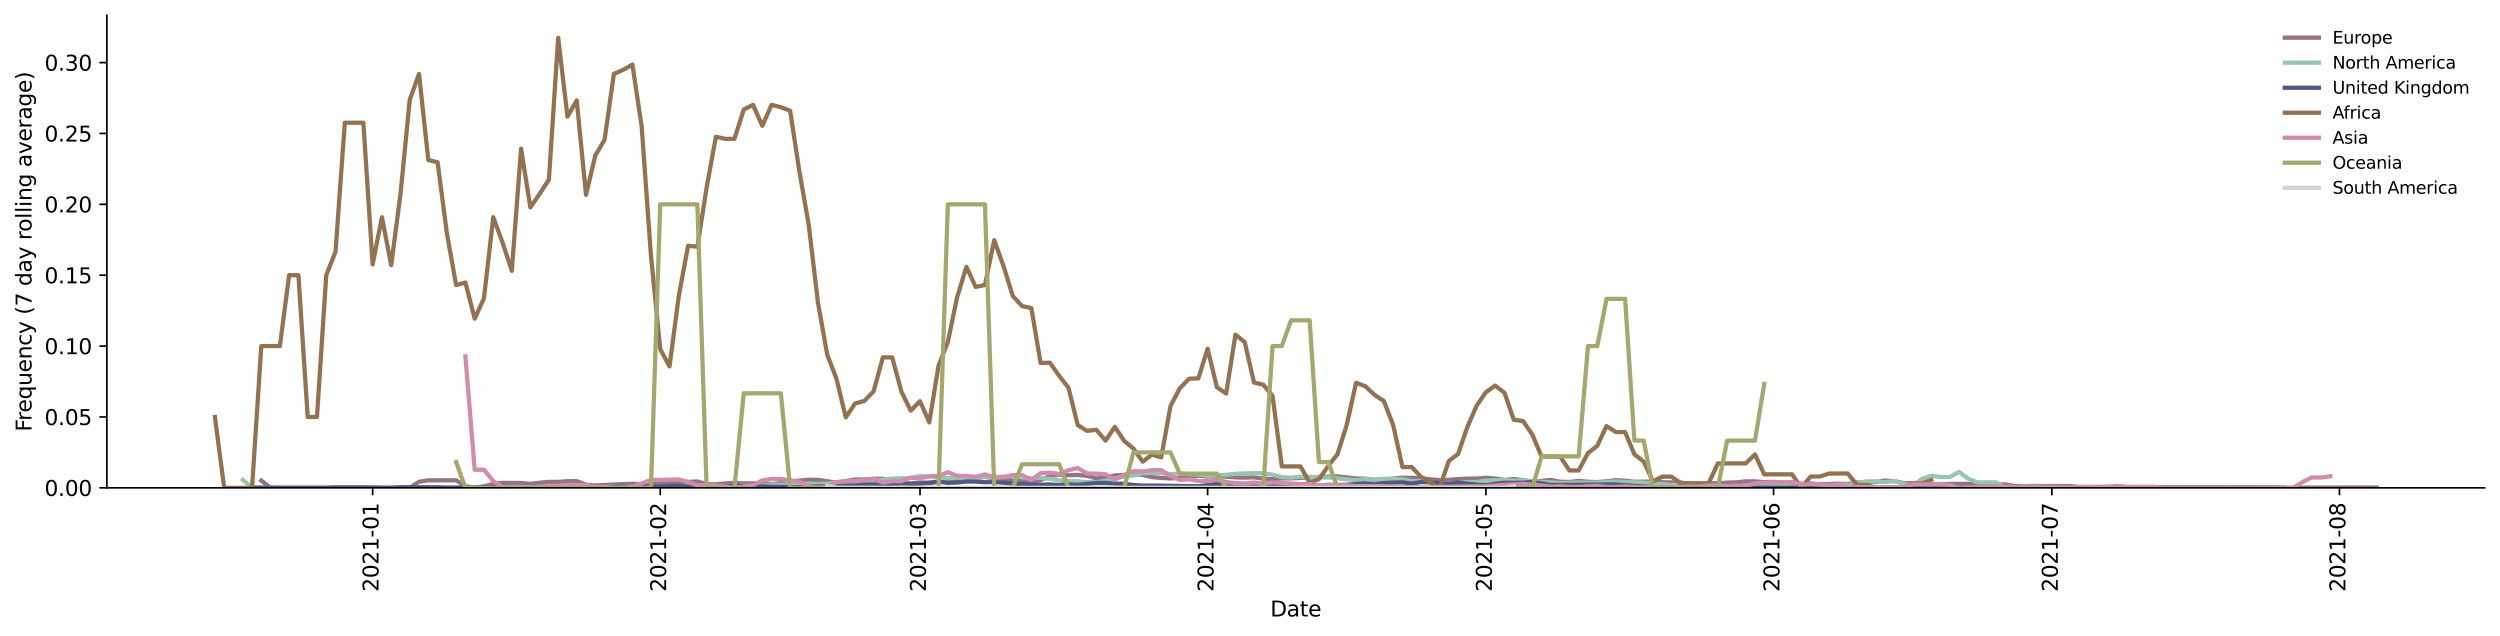 <?xml version="1.0" encoding="utf-8" standalone="no"?>
<!DOCTYPE svg PUBLIC "-//W3C//DTD SVG 1.1//EN"
  "http://www.w3.org/Graphics/SVG/1.1/DTD/svg11.dtd">
<svg height="298.621pt" version="1.1" viewBox="0 0 1173.344 298.621" width="1173.344pt" xmlns="http://www.w3.org/2000/svg" xmlns:xlink="http://www.w3.org/1999/xlink">
 <defs>
  <style type="text/css">*{stroke-linecap:butt;stroke-linejoin:round;}</style>
 </defs>
 <g id="figure_1">
  <g id="patch_1">
   <path d="M 0 298.621 
L 1173.344 298.621 
L 1173.344 0 
L 0 0 
z
" style="fill:#ffffff;"/>
  </g>
  <g id="axes_1">
   <g id="patch_2">
    <path d="M 50.144 228.96 
L 1166.144 228.96 
L 1166.144 7.2 
L 50.144 7.2 
z
" style="fill:#ffffff;"/>
   </g>
   <g id="matplotlib.axis_1">
    <g id="xtick_1">
     <g id="line2d_1">
      <defs>
       <path d="M 0 0 
L 0 3.5 
" id="m017606a702" style="stroke:#000000;stroke-width:0.8;"/>
      </defs>
      <g>
       <use style="stroke:#000000;stroke-width:0.8;" x="174.894" xlink:href="#m017606a702" y="228.96"/>
      </g>
     </g>
     <g id="text_1">
      <!-- 2021-01 -->
      <g transform="translate(177.653 277.743)rotate(-90)scale(0.1 -0.1)">
       <defs>
        <path d="M 1228 531 
L 3431 531 
L 3431 0 
L 469 0 
L 469 531 
Q 828 903 1448 1529 
Q 2069 2156 2228 2338 
Q 2531 2678 2651 2914 
Q 2772 3150 2772 3378 
Q 2772 3750 2511 3984 
Q 2250 4219 1831 4219 
Q 1534 4219 1204 4116 
Q 875 4013 500 3803 
L 500 4441 
Q 881 4594 1212 4672 
Q 1544 4750 1819 4750 
Q 2544 4750 2975 4387 
Q 3406 4025 3406 3419 
Q 3406 3131 3298 2873 
Q 3191 2616 2906 2266 
Q 2828 2175 2409 1742 
Q 1991 1309 1228 531 
z
" id="DejaVuSans-32" transform="scale(0.016)"/>
        <path d="M 2034 4250 
Q 1547 4250 1301 3770 
Q 1056 3291 1056 2328 
Q 1056 1369 1301 889 
Q 1547 409 2034 409 
Q 2525 409 2770 889 
Q 3016 1369 3016 2328 
Q 3016 3291 2770 3770 
Q 2525 4250 2034 4250 
z
M 2034 4750 
Q 2819 4750 3233 4129 
Q 3647 3509 3647 2328 
Q 3647 1150 3233 529 
Q 2819 -91 2034 -91 
Q 1250 -91 836 529 
Q 422 1150 422 2328 
Q 422 3509 836 4129 
Q 1250 4750 2034 4750 
z
" id="DejaVuSans-30" transform="scale(0.016)"/>
        <path d="M 794 531 
L 1825 531 
L 1825 4091 
L 703 3866 
L 703 4441 
L 1819 4666 
L 2450 4666 
L 2450 531 
L 3481 531 
L 3481 0 
L 794 0 
L 794 531 
z
" id="DejaVuSans-31" transform="scale(0.016)"/>
        <path d="M 313 2009 
L 1997 2009 
L 1997 1497 
L 313 1497 
L 313 2009 
z
" id="DejaVuSans-2d" transform="scale(0.016)"/>
       </defs>
       <use xlink:href="#DejaVuSans-32"/>
       <use x="63.623" xlink:href="#DejaVuSans-30"/>
       <use x="127.246" xlink:href="#DejaVuSans-32"/>
       <use x="190.869" xlink:href="#DejaVuSans-31"/>
       <use x="254.492" xlink:href="#DejaVuSans-2d"/>
       <use x="290.576" xlink:href="#DejaVuSans-30"/>
       <use x="354.199" xlink:href="#DejaVuSans-31"/>
      </g>
     </g>
    </g>
    <g id="xtick_2">
     <g id="line2d_2">
      <g>
       <use style="stroke:#000000;stroke-width:0.8;" x="309.876" xlink:href="#m017606a702" y="228.96"/>
      </g>
     </g>
     <g id="text_2">
      <!-- 2021-02 -->
      <g transform="translate(312.635 277.743)rotate(-90)scale(0.1 -0.1)">
       <use xlink:href="#DejaVuSans-32"/>
       <use x="63.623" xlink:href="#DejaVuSans-30"/>
       <use x="127.246" xlink:href="#DejaVuSans-32"/>
       <use x="190.869" xlink:href="#DejaVuSans-31"/>
       <use x="254.492" xlink:href="#DejaVuSans-2d"/>
       <use x="290.576" xlink:href="#DejaVuSans-30"/>
       <use x="354.199" xlink:href="#DejaVuSans-32"/>
      </g>
     </g>
    </g>
    <g id="xtick_3">
     <g id="line2d_3">
      <g>
       <use style="stroke:#000000;stroke-width:0.8;" x="431.796" xlink:href="#m017606a702" y="228.96"/>
      </g>
     </g>
     <g id="text_3">
      <!-- 2021-03 -->
      <g transform="translate(434.555 277.743)rotate(-90)scale(0.1 -0.1)">
       <defs>
        <path d="M 2597 2516 
Q 3050 2419 3304 2112 
Q 3559 1806 3559 1356 
Q 3559 666 3084 287 
Q 2609 -91 1734 -91 
Q 1441 -91 1130 -33 
Q 819 25 488 141 
L 488 750 
Q 750 597 1062 519 
Q 1375 441 1716 441 
Q 2309 441 2620 675 
Q 2931 909 2931 1356 
Q 2931 1769 2642 2001 
Q 2353 2234 1838 2234 
L 1294 2234 
L 1294 2753 
L 1863 2753 
Q 2328 2753 2575 2939 
Q 2822 3125 2822 3475 
Q 2822 3834 2567 4026 
Q 2313 4219 1838 4219 
Q 1578 4219 1281 4162 
Q 984 4106 628 3988 
L 628 4550 
Q 988 4650 1302 4700 
Q 1616 4750 1894 4750 
Q 2613 4750 3031 4423 
Q 3450 4097 3450 3541 
Q 3450 3153 3228 2886 
Q 3006 2619 2597 2516 
z
" id="DejaVuSans-33" transform="scale(0.016)"/>
       </defs>
       <use xlink:href="#DejaVuSans-32"/>
       <use x="63.623" xlink:href="#DejaVuSans-30"/>
       <use x="127.246" xlink:href="#DejaVuSans-32"/>
       <use x="190.869" xlink:href="#DejaVuSans-31"/>
       <use x="254.492" xlink:href="#DejaVuSans-2d"/>
       <use x="290.576" xlink:href="#DejaVuSans-30"/>
       <use x="354.199" xlink:href="#DejaVuSans-33"/>
      </g>
     </g>
    </g>
    <g id="xtick_4">
     <g id="line2d_4">
      <g>
       <use style="stroke:#000000;stroke-width:0.8;" x="566.778" xlink:href="#m017606a702" y="228.96"/>
      </g>
     </g>
     <g id="text_4">
      <!-- 2021-04 -->
      <g transform="translate(569.538 277.743)rotate(-90)scale(0.1 -0.1)">
       <defs>
        <path d="M 2419 4116 
L 825 1625 
L 2419 1625 
L 2419 4116 
z
M 2253 4666 
L 3047 4666 
L 3047 1625 
L 3713 1625 
L 3713 1100 
L 3047 1100 
L 3047 0 
L 2419 0 
L 2419 1100 
L 313 1100 
L 313 1709 
L 2253 4666 
z
" id="DejaVuSans-34" transform="scale(0.016)"/>
       </defs>
       <use xlink:href="#DejaVuSans-32"/>
       <use x="63.623" xlink:href="#DejaVuSans-30"/>
       <use x="127.246" xlink:href="#DejaVuSans-32"/>
       <use x="190.869" xlink:href="#DejaVuSans-31"/>
       <use x="254.492" xlink:href="#DejaVuSans-2d"/>
       <use x="290.576" xlink:href="#DejaVuSans-30"/>
       <use x="354.199" xlink:href="#DejaVuSans-34"/>
      </g>
     </g>
    </g>
    <g id="xtick_5">
     <g id="line2d_5">
      <g>
       <use style="stroke:#000000;stroke-width:0.8;" x="697.406" xlink:href="#m017606a702" y="228.96"/>
      </g>
     </g>
     <g id="text_5">
      <!-- 2021-05 -->
      <g transform="translate(700.166 277.743)rotate(-90)scale(0.1 -0.1)">
       <defs>
        <path d="M 691 4666 
L 3169 4666 
L 3169 4134 
L 1269 4134 
L 1269 2991 
Q 1406 3038 1543 3061 
Q 1681 3084 1819 3084 
Q 2600 3084 3056 2656 
Q 3513 2228 3513 1497 
Q 3513 744 3044 326 
Q 2575 -91 1722 -91 
Q 1428 -91 1123 -41 
Q 819 9 494 109 
L 494 744 
Q 775 591 1075 516 
Q 1375 441 1709 441 
Q 2250 441 2565 725 
Q 2881 1009 2881 1497 
Q 2881 1984 2565 2268 
Q 2250 2553 1709 2553 
Q 1456 2553 1204 2497 
Q 953 2441 691 2322 
L 691 4666 
z
" id="DejaVuSans-35" transform="scale(0.016)"/>
       </defs>
       <use xlink:href="#DejaVuSans-32"/>
       <use x="63.623" xlink:href="#DejaVuSans-30"/>
       <use x="127.246" xlink:href="#DejaVuSans-32"/>
       <use x="190.869" xlink:href="#DejaVuSans-31"/>
       <use x="254.492" xlink:href="#DejaVuSans-2d"/>
       <use x="290.576" xlink:href="#DejaVuSans-30"/>
       <use x="354.199" xlink:href="#DejaVuSans-35"/>
      </g>
     </g>
    </g>
    <g id="xtick_6">
     <g id="line2d_6">
      <g>
       <use style="stroke:#000000;stroke-width:0.8;" x="832.389" xlink:href="#m017606a702" y="228.96"/>
      </g>
     </g>
     <g id="text_6">
      <!-- 2021-06 -->
      <g transform="translate(835.148 277.743)rotate(-90)scale(0.1 -0.1)">
       <defs>
        <path d="M 2113 2584 
Q 1688 2584 1439 2293 
Q 1191 2003 1191 1497 
Q 1191 994 1439 701 
Q 1688 409 2113 409 
Q 2538 409 2786 701 
Q 3034 994 3034 1497 
Q 3034 2003 2786 2293 
Q 2538 2584 2113 2584 
z
M 3366 4563 
L 3366 3988 
Q 3128 4100 2886 4159 
Q 2644 4219 2406 4219 
Q 1781 4219 1451 3797 
Q 1122 3375 1075 2522 
Q 1259 2794 1537 2939 
Q 1816 3084 2150 3084 
Q 2853 3084 3261 2657 
Q 3669 2231 3669 1497 
Q 3669 778 3244 343 
Q 2819 -91 2113 -91 
Q 1303 -91 875 529 
Q 447 1150 447 2328 
Q 447 3434 972 4092 
Q 1497 4750 2381 4750 
Q 2619 4750 2861 4703 
Q 3103 4656 3366 4563 
z
" id="DejaVuSans-36" transform="scale(0.016)"/>
       </defs>
       <use xlink:href="#DejaVuSans-32"/>
       <use x="63.623" xlink:href="#DejaVuSans-30"/>
       <use x="127.246" xlink:href="#DejaVuSans-32"/>
       <use x="190.869" xlink:href="#DejaVuSans-31"/>
       <use x="254.492" xlink:href="#DejaVuSans-2d"/>
       <use x="290.576" xlink:href="#DejaVuSans-30"/>
       <use x="354.199" xlink:href="#DejaVuSans-36"/>
      </g>
     </g>
    </g>
    <g id="xtick_7">
     <g id="line2d_7">
      <g>
       <use style="stroke:#000000;stroke-width:0.8;" x="963.017" xlink:href="#m017606a702" y="228.96"/>
      </g>
     </g>
     <g id="text_7">
      <!-- 2021-07 -->
      <g transform="translate(965.776 277.743)rotate(-90)scale(0.1 -0.1)">
       <defs>
        <path d="M 525 4666 
L 3525 4666 
L 3525 4397 
L 1831 0 
L 1172 0 
L 2766 4134 
L 525 4134 
L 525 4666 
z
" id="DejaVuSans-37" transform="scale(0.016)"/>
       </defs>
       <use xlink:href="#DejaVuSans-32"/>
       <use x="63.623" xlink:href="#DejaVuSans-30"/>
       <use x="127.246" xlink:href="#DejaVuSans-32"/>
       <use x="190.869" xlink:href="#DejaVuSans-31"/>
       <use x="254.492" xlink:href="#DejaVuSans-2d"/>
       <use x="290.576" xlink:href="#DejaVuSans-30"/>
       <use x="354.199" xlink:href="#DejaVuSans-37"/>
      </g>
     </g>
    </g>
    <g id="xtick_8">
     <g id="line2d_8">
      <g>
       <use style="stroke:#000000;stroke-width:0.8;" x="1097.999" xlink:href="#m017606a702" y="228.96"/>
      </g>
     </g>
     <g id="text_8">
      <!-- 2021-08 -->
      <g transform="translate(1100.759 277.743)rotate(-90)scale(0.1 -0.1)">
       <defs>
        <path d="M 2034 2216 
Q 1584 2216 1326 1975 
Q 1069 1734 1069 1313 
Q 1069 891 1326 650 
Q 1584 409 2034 409 
Q 2484 409 2743 651 
Q 3003 894 3003 1313 
Q 3003 1734 2745 1975 
Q 2488 2216 2034 2216 
z
M 1403 2484 
Q 997 2584 770 2862 
Q 544 3141 544 3541 
Q 544 4100 942 4425 
Q 1341 4750 2034 4750 
Q 2731 4750 3128 4425 
Q 3525 4100 3525 3541 
Q 3525 3141 3298 2862 
Q 3072 2584 2669 2484 
Q 3125 2378 3379 2068 
Q 3634 1759 3634 1313 
Q 3634 634 3220 271 
Q 2806 -91 2034 -91 
Q 1263 -91 848 271 
Q 434 634 434 1313 
Q 434 1759 690 2068 
Q 947 2378 1403 2484 
z
M 1172 3481 
Q 1172 3119 1398 2916 
Q 1625 2713 2034 2713 
Q 2441 2713 2670 2916 
Q 2900 3119 2900 3481 
Q 2900 3844 2670 4047 
Q 2441 4250 2034 4250 
Q 1625 4250 1398 4047 
Q 1172 3844 1172 3481 
z
" id="DejaVuSans-38" transform="scale(0.016)"/>
       </defs>
       <use xlink:href="#DejaVuSans-32"/>
       <use x="63.623" xlink:href="#DejaVuSans-30"/>
       <use x="127.246" xlink:href="#DejaVuSans-32"/>
       <use x="190.869" xlink:href="#DejaVuSans-31"/>
       <use x="254.492" xlink:href="#DejaVuSans-2d"/>
       <use x="290.576" xlink:href="#DejaVuSans-30"/>
       <use x="354.199" xlink:href="#DejaVuSans-38"/>
      </g>
     </g>
    </g>
    <g id="text_9">
     <!-- Date -->
     <g transform="translate(596.193 289.341)scale(0.1 -0.1)">
      <defs>
       <path d="M 1259 4147 
L 1259 519 
L 2022 519 
Q 2988 519 3436 956 
Q 3884 1394 3884 2338 
Q 3884 3275 3436 3711 
Q 2988 4147 2022 4147 
L 1259 4147 
z
M 628 4666 
L 1925 4666 
Q 3281 4666 3915 4102 
Q 4550 3538 4550 2338 
Q 4550 1131 3912 565 
Q 3275 0 1925 0 
L 628 0 
L 628 4666 
z
" id="DejaVuSans-44" transform="scale(0.016)"/>
       <path d="M 2194 1759 
Q 1497 1759 1228 1600 
Q 959 1441 959 1056 
Q 959 750 1161 570 
Q 1363 391 1709 391 
Q 2188 391 2477 730 
Q 2766 1069 2766 1631 
L 2766 1759 
L 2194 1759 
z
M 3341 1997 
L 3341 0 
L 2766 0 
L 2766 531 
Q 2569 213 2275 61 
Q 1981 -91 1556 -91 
Q 1019 -91 701 211 
Q 384 513 384 1019 
Q 384 1609 779 1909 
Q 1175 2209 1959 2209 
L 2766 2209 
L 2766 2266 
Q 2766 2663 2505 2880 
Q 2244 3097 1772 3097 
Q 1472 3097 1187 3025 
Q 903 2953 641 2809 
L 641 3341 
Q 956 3463 1253 3523 
Q 1550 3584 1831 3584 
Q 2591 3584 2966 3190 
Q 3341 2797 3341 1997 
z
" id="DejaVuSans-61" transform="scale(0.016)"/>
       <path d="M 1172 4494 
L 1172 3500 
L 2356 3500 
L 2356 3053 
L 1172 3053 
L 1172 1153 
Q 1172 725 1289 603 
Q 1406 481 1766 481 
L 2356 481 
L 2356 0 
L 1766 0 
Q 1100 0 847 248 
Q 594 497 594 1153 
L 594 3053 
L 172 3053 
L 172 3500 
L 594 3500 
L 594 4494 
L 1172 4494 
z
" id="DejaVuSans-74" transform="scale(0.016)"/>
       <path d="M 3597 1894 
L 3597 1613 
L 953 1613 
Q 991 1019 1311 708 
Q 1631 397 2203 397 
Q 2534 397 2845 478 
Q 3156 559 3463 722 
L 3463 178 
Q 3153 47 2828 -22 
Q 2503 -91 2169 -91 
Q 1331 -91 842 396 
Q 353 884 353 1716 
Q 353 2575 817 3079 
Q 1281 3584 2069 3584 
Q 2775 3584 3186 3129 
Q 3597 2675 3597 1894 
z
M 3022 2063 
Q 3016 2534 2758 2815 
Q 2500 3097 2075 3097 
Q 1594 3097 1305 2825 
Q 1016 2553 972 2059 
L 3022 2063 
z
" id="DejaVuSans-65" transform="scale(0.016)"/>
      </defs>
      <use xlink:href="#DejaVuSans-44"/>
      <use x="77.002" xlink:href="#DejaVuSans-61"/>
      <use x="138.281" xlink:href="#DejaVuSans-74"/>
      <use x="177.49" xlink:href="#DejaVuSans-65"/>
     </g>
    </g>
   </g>
   <g id="matplotlib.axis_2">
    <g id="ytick_1">
     <g id="line2d_9">
      <defs>
       <path d="M 0 0 
L -3.5 0 
" id="m84a828daf4" style="stroke:#000000;stroke-width:0.8;"/>
      </defs>
      <g>
       <use style="stroke:#000000;stroke-width:0.8;" x="50.144" xlink:href="#m84a828daf4" y="228.96"/>
      </g>
     </g>
     <g id="text_10">
      <!-- 0.00 -->
      <g transform="translate(20.878 232.759)scale(0.1 -0.1)">
       <defs>
        <path d="M 684 794 
L 1344 794 
L 1344 0 
L 684 0 
L 684 794 
z
" id="DejaVuSans-2e" transform="scale(0.016)"/>
       </defs>
       <use xlink:href="#DejaVuSans-30"/>
       <use x="63.623" xlink:href="#DejaVuSans-2e"/>
       <use x="95.41" xlink:href="#DejaVuSans-30"/>
       <use x="159.033" xlink:href="#DejaVuSans-30"/>
      </g>
     </g>
    </g>
    <g id="ytick_2">
     <g id="line2d_10">
      <g>
       <use style="stroke:#000000;stroke-width:0.8;" x="50.144" xlink:href="#m84a828daf4" y="195.696"/>
      </g>
     </g>
     <g id="text_11">
      <!-- 0.05 -->
      <g transform="translate(20.878 199.495)scale(0.1 -0.1)">
       <use xlink:href="#DejaVuSans-30"/>
       <use x="63.623" xlink:href="#DejaVuSans-2e"/>
       <use x="95.41" xlink:href="#DejaVuSans-30"/>
       <use x="159.033" xlink:href="#DejaVuSans-35"/>
      </g>
     </g>
    </g>
    <g id="ytick_3">
     <g id="line2d_11">
      <g>
       <use style="stroke:#000000;stroke-width:0.8;" x="50.144" xlink:href="#m84a828daf4" y="162.432"/>
      </g>
     </g>
     <g id="text_12">
      <!-- 0.10 -->
      <g transform="translate(20.878 166.231)scale(0.1 -0.1)">
       <use xlink:href="#DejaVuSans-30"/>
       <use x="63.623" xlink:href="#DejaVuSans-2e"/>
       <use x="95.41" xlink:href="#DejaVuSans-31"/>
       <use x="159.033" xlink:href="#DejaVuSans-30"/>
      </g>
     </g>
    </g>
    <g id="ytick_4">
     <g id="line2d_12">
      <g>
       <use style="stroke:#000000;stroke-width:0.8;" x="50.144" xlink:href="#m84a828daf4" y="129.168"/>
      </g>
     </g>
     <g id="text_13">
      <!-- 0.15 -->
      <g transform="translate(20.878 132.967)scale(0.1 -0.1)">
       <use xlink:href="#DejaVuSans-30"/>
       <use x="63.623" xlink:href="#DejaVuSans-2e"/>
       <use x="95.41" xlink:href="#DejaVuSans-31"/>
       <use x="159.033" xlink:href="#DejaVuSans-35"/>
      </g>
     </g>
    </g>
    <g id="ytick_5">
     <g id="line2d_13">
      <g>
       <use style="stroke:#000000;stroke-width:0.8;" x="50.144" xlink:href="#m84a828daf4" y="95.904"/>
      </g>
     </g>
     <g id="text_14">
      <!-- 0.20 -->
      <g transform="translate(20.878 99.703)scale(0.1 -0.1)">
       <use xlink:href="#DejaVuSans-30"/>
       <use x="63.623" xlink:href="#DejaVuSans-2e"/>
       <use x="95.41" xlink:href="#DejaVuSans-32"/>
       <use x="159.033" xlink:href="#DejaVuSans-30"/>
      </g>
     </g>
    </g>
    <g id="ytick_6">
     <g id="line2d_14">
      <g>
       <use style="stroke:#000000;stroke-width:0.8;" x="50.144" xlink:href="#m84a828daf4" y="62.64"/>
      </g>
     </g>
     <g id="text_15">
      <!-- 0.25 -->
      <g transform="translate(20.878 66.439)scale(0.1 -0.1)">
       <use xlink:href="#DejaVuSans-30"/>
       <use x="63.623" xlink:href="#DejaVuSans-2e"/>
       <use x="95.41" xlink:href="#DejaVuSans-32"/>
       <use x="159.033" xlink:href="#DejaVuSans-35"/>
      </g>
     </g>
    </g>
    <g id="ytick_7">
     <g id="line2d_15">
      <g>
       <use style="stroke:#000000;stroke-width:0.8;" x="50.144" xlink:href="#m84a828daf4" y="29.376"/>
      </g>
     </g>
     <g id="text_16">
      <!-- 0.30 -->
      <g transform="translate(20.878 33.175)scale(0.1 -0.1)">
       <use xlink:href="#DejaVuSans-30"/>
       <use x="63.623" xlink:href="#DejaVuSans-2e"/>
       <use x="95.41" xlink:href="#DejaVuSans-33"/>
       <use x="159.033" xlink:href="#DejaVuSans-30"/>
      </g>
     </g>
    </g>
    <g id="text_17">
     <!-- Frequency (7 day rolling average) -->
     <g transform="translate(14.798 202.529)rotate(-90)scale(0.1 -0.1)">
      <defs>
       <path d="M 628 4666 
L 3309 4666 
L 3309 4134 
L 1259 4134 
L 1259 2759 
L 3109 2759 
L 3109 2228 
L 1259 2228 
L 1259 0 
L 628 0 
L 628 4666 
z
" id="DejaVuSans-46" transform="scale(0.016)"/>
       <path d="M 2631 2963 
Q 2534 3019 2420 3045 
Q 2306 3072 2169 3072 
Q 1681 3072 1420 2755 
Q 1159 2438 1159 1844 
L 1159 0 
L 581 0 
L 581 3500 
L 1159 3500 
L 1159 2956 
Q 1341 3275 1631 3429 
Q 1922 3584 2338 3584 
Q 2397 3584 2469 3576 
Q 2541 3569 2628 3553 
L 2631 2963 
z
" id="DejaVuSans-72" transform="scale(0.016)"/>
       <path d="M 947 1747 
Q 947 1113 1208 752 
Q 1469 391 1925 391 
Q 2381 391 2643 752 
Q 2906 1113 2906 1747 
Q 2906 2381 2643 2742 
Q 2381 3103 1925 3103 
Q 1469 3103 1208 2742 
Q 947 2381 947 1747 
z
M 2906 525 
Q 2725 213 2448 61 
Q 2172 -91 1784 -91 
Q 1150 -91 751 415 
Q 353 922 353 1747 
Q 353 2572 751 3078 
Q 1150 3584 1784 3584 
Q 2172 3584 2448 3432 
Q 2725 3281 2906 2969 
L 2906 3500 
L 3481 3500 
L 3481 -1331 
L 2906 -1331 
L 2906 525 
z
" id="DejaVuSans-71" transform="scale(0.016)"/>
       <path d="M 544 1381 
L 544 3500 
L 1119 3500 
L 1119 1403 
Q 1119 906 1312 657 
Q 1506 409 1894 409 
Q 2359 409 2629 706 
Q 2900 1003 2900 1516 
L 2900 3500 
L 3475 3500 
L 3475 0 
L 2900 0 
L 2900 538 
Q 2691 219 2414 64 
Q 2138 -91 1772 -91 
Q 1169 -91 856 284 
Q 544 659 544 1381 
z
M 1991 3584 
L 1991 3584 
z
" id="DejaVuSans-75" transform="scale(0.016)"/>
       <path d="M 3513 2113 
L 3513 0 
L 2938 0 
L 2938 2094 
Q 2938 2591 2744 2837 
Q 2550 3084 2163 3084 
Q 1697 3084 1428 2787 
Q 1159 2491 1159 1978 
L 1159 0 
L 581 0 
L 581 3500 
L 1159 3500 
L 1159 2956 
Q 1366 3272 1645 3428 
Q 1925 3584 2291 3584 
Q 2894 3584 3203 3211 
Q 3513 2838 3513 2113 
z
" id="DejaVuSans-6e" transform="scale(0.016)"/>
       <path d="M 3122 3366 
L 3122 2828 
Q 2878 2963 2633 3030 
Q 2388 3097 2138 3097 
Q 1578 3097 1268 2742 
Q 959 2388 959 1747 
Q 959 1106 1268 751 
Q 1578 397 2138 397 
Q 2388 397 2633 464 
Q 2878 531 3122 666 
L 3122 134 
Q 2881 22 2623 -34 
Q 2366 -91 2075 -91 
Q 1284 -91 818 406 
Q 353 903 353 1747 
Q 353 2603 823 3093 
Q 1294 3584 2113 3584 
Q 2378 3584 2631 3529 
Q 2884 3475 3122 3366 
z
" id="DejaVuSans-63" transform="scale(0.016)"/>
       <path d="M 2059 -325 
Q 1816 -950 1584 -1140 
Q 1353 -1331 966 -1331 
L 506 -1331 
L 506 -850 
L 844 -850 
Q 1081 -850 1212 -737 
Q 1344 -625 1503 -206 
L 1606 56 
L 191 3500 
L 800 3500 
L 1894 763 
L 2988 3500 
L 3597 3500 
L 2059 -325 
z
" id="DejaVuSans-79" transform="scale(0.016)"/>
       <path id="DejaVuSans-20" transform="scale(0.016)"/>
       <path d="M 1984 4856 
Q 1566 4138 1362 3434 
Q 1159 2731 1159 2009 
Q 1159 1288 1364 580 
Q 1569 -128 1984 -844 
L 1484 -844 
Q 1016 -109 783 600 
Q 550 1309 550 2009 
Q 550 2706 781 3412 
Q 1013 4119 1484 4856 
L 1984 4856 
z
" id="DejaVuSans-28" transform="scale(0.016)"/>
       <path d="M 2906 2969 
L 2906 4863 
L 3481 4863 
L 3481 0 
L 2906 0 
L 2906 525 
Q 2725 213 2448 61 
Q 2172 -91 1784 -91 
Q 1150 -91 751 415 
Q 353 922 353 1747 
Q 353 2572 751 3078 
Q 1150 3584 1784 3584 
Q 2172 3584 2448 3432 
Q 2725 3281 2906 2969 
z
M 947 1747 
Q 947 1113 1208 752 
Q 1469 391 1925 391 
Q 2381 391 2643 752 
Q 2906 1113 2906 1747 
Q 2906 2381 2643 2742 
Q 2381 3103 1925 3103 
Q 1469 3103 1208 2742 
Q 947 2381 947 1747 
z
" id="DejaVuSans-64" transform="scale(0.016)"/>
       <path d="M 1959 3097 
Q 1497 3097 1228 2736 
Q 959 2375 959 1747 
Q 959 1119 1226 758 
Q 1494 397 1959 397 
Q 2419 397 2687 759 
Q 2956 1122 2956 1747 
Q 2956 2369 2687 2733 
Q 2419 3097 1959 3097 
z
M 1959 3584 
Q 2709 3584 3137 3096 
Q 3566 2609 3566 1747 
Q 3566 888 3137 398 
Q 2709 -91 1959 -91 
Q 1206 -91 779 398 
Q 353 888 353 1747 
Q 353 2609 779 3096 
Q 1206 3584 1959 3584 
z
" id="DejaVuSans-6f" transform="scale(0.016)"/>
       <path d="M 603 4863 
L 1178 4863 
L 1178 0 
L 603 0 
L 603 4863 
z
" id="DejaVuSans-6c" transform="scale(0.016)"/>
       <path d="M 603 3500 
L 1178 3500 
L 1178 0 
L 603 0 
L 603 3500 
z
M 603 4863 
L 1178 4863 
L 1178 4134 
L 603 4134 
L 603 4863 
z
" id="DejaVuSans-69" transform="scale(0.016)"/>
       <path d="M 2906 1791 
Q 2906 2416 2648 2759 
Q 2391 3103 1925 3103 
Q 1463 3103 1205 2759 
Q 947 2416 947 1791 
Q 947 1169 1205 825 
Q 1463 481 1925 481 
Q 2391 481 2648 825 
Q 2906 1169 2906 1791 
z
M 3481 434 
Q 3481 -459 3084 -895 
Q 2688 -1331 1869 -1331 
Q 1566 -1331 1297 -1286 
Q 1028 -1241 775 -1147 
L 775 -588 
Q 1028 -725 1275 -790 
Q 1522 -856 1778 -856 
Q 2344 -856 2625 -561 
Q 2906 -266 2906 331 
L 2906 616 
Q 2728 306 2450 153 
Q 2172 0 1784 0 
Q 1141 0 747 490 
Q 353 981 353 1791 
Q 353 2603 747 3093 
Q 1141 3584 1784 3584 
Q 2172 3584 2450 3431 
Q 2728 3278 2906 2969 
L 2906 3500 
L 3481 3500 
L 3481 434 
z
" id="DejaVuSans-67" transform="scale(0.016)"/>
       <path d="M 191 3500 
L 800 3500 
L 1894 563 
L 2988 3500 
L 3597 3500 
L 2284 0 
L 1503 0 
L 191 3500 
z
" id="DejaVuSans-76" transform="scale(0.016)"/>
       <path d="M 513 4856 
L 1013 4856 
Q 1481 4119 1714 3412 
Q 1947 2706 1947 2009 
Q 1947 1309 1714 600 
Q 1481 -109 1013 -844 
L 513 -844 
Q 928 -128 1133 580 
Q 1338 1288 1338 2009 
Q 1338 2731 1133 3434 
Q 928 4138 513 4856 
z
" id="DejaVuSans-29" transform="scale(0.016)"/>
      </defs>
      <use xlink:href="#DejaVuSans-46"/>
      <use x="50.27" xlink:href="#DejaVuSans-72"/>
      <use x="89.133" xlink:href="#DejaVuSans-65"/>
      <use x="150.656" xlink:href="#DejaVuSans-71"/>
      <use x="214.133" xlink:href="#DejaVuSans-75"/>
      <use x="277.512" xlink:href="#DejaVuSans-65"/>
      <use x="339.035" xlink:href="#DejaVuSans-6e"/>
      <use x="402.414" xlink:href="#DejaVuSans-63"/>
      <use x="457.395" xlink:href="#DejaVuSans-79"/>
      <use x="516.574" xlink:href="#DejaVuSans-20"/>
      <use x="548.361" xlink:href="#DejaVuSans-28"/>
      <use x="587.375" xlink:href="#DejaVuSans-37"/>
      <use x="650.998" xlink:href="#DejaVuSans-20"/>
      <use x="682.785" xlink:href="#DejaVuSans-64"/>
      <use x="746.262" xlink:href="#DejaVuSans-61"/>
      <use x="807.541" xlink:href="#DejaVuSans-79"/>
      <use x="866.721" xlink:href="#DejaVuSans-20"/>
      <use x="898.508" xlink:href="#DejaVuSans-72"/>
      <use x="937.371" xlink:href="#DejaVuSans-6f"/>
      <use x="998.553" xlink:href="#DejaVuSans-6c"/>
      <use x="1026.336" xlink:href="#DejaVuSans-6c"/>
      <use x="1054.119" xlink:href="#DejaVuSans-69"/>
      <use x="1081.902" xlink:href="#DejaVuSans-6e"/>
      <use x="1145.281" xlink:href="#DejaVuSans-67"/>
      <use x="1208.758" xlink:href="#DejaVuSans-20"/>
      <use x="1240.545" xlink:href="#DejaVuSans-61"/>
      <use x="1301.824" xlink:href="#DejaVuSans-76"/>
      <use x="1361.004" xlink:href="#DejaVuSans-65"/>
      <use x="1422.527" xlink:href="#DejaVuSans-72"/>
      <use x="1463.641" xlink:href="#DejaVuSans-61"/>
      <use x="1524.92" xlink:href="#DejaVuSans-67"/>
      <use x="1588.396" xlink:href="#DejaVuSans-65"/>
      <use x="1649.92" xlink:href="#DejaVuSans-29"/>
     </g>
    </g>
   </g>
   <g id="line2d_16">
    <path clip-path="url(#pad412fcbaa)" d="M 122.642 225.548 
L 126.997 228.96 
L 192.311 228.96 
L 196.665 226.129 
L 201.019 225.429 
L 214.082 225.429 
L 218.436 228.2 
L 222.791 228.901 
L 227.145 228.208 
L 231.499 227.13 
L 235.853 226.617 
L 244.562 226.676 
L 248.916 227.104 
L 253.271 226.559 
L 257.625 226.181 
L 261.979 226.181 
L 266.333 225.837 
L 270.688 225.82 
L 275.042 227.442 
L 279.396 227.853 
L 292.459 227.205 
L 296.813 227.063 
L 301.168 227.255 
L 305.522 227.075 
L 309.876 226.185 
L 314.23 226.457 
L 318.585 226.153 
L 322.939 226.192 
L 327.293 225.962 
L 331.647 227.259 
L 336.002 227.328 
L 340.356 226.889 
L 344.71 226.66 
L 349.065 226.887 
L 357.773 226.836 
L 362.127 227.247 
L 366.482 226.757 
L 370.836 225.926 
L 379.544 225.166 
L 383.899 225.219 
L 388.253 225.844 
L 392.607 226.634 
L 401.316 225.004 
L 405.67 225.066 
L 410.024 224.738 
L 414.379 224.708 
L 418.733 226.073 
L 423.087 226.832 
L 427.441 226.978 
L 431.796 226.38 
L 436.15 226.564 
L 449.213 224.914 
L 453.567 224.888 
L 457.921 224.218 
L 462.276 223.819 
L 466.63 224.403 
L 470.984 224.766 
L 475.338 225.578 
L 484.047 225.85 
L 488.401 225.271 
L 492.756 223.396 
L 497.11 222.762 
L 501.464 223.048 
L 505.818 222.911 
L 510.173 223.331 
L 514.527 224.51 
L 518.881 224.187 
L 523.235 223.115 
L 527.59 222.926 
L 531.944 222.405 
L 536.298 222.92 
L 540.653 223.923 
L 545.007 224.333 
L 549.361 224.538 
L 553.715 224.305 
L 558.07 223.924 
L 562.424 223.217 
L 566.778 223.672 
L 571.132 223.351 
L 579.841 224.065 
L 584.195 224.172 
L 588.55 224.055 
L 592.904 224.628 
L 597.258 224.933 
L 601.612 224.548 
L 605.967 224.531 
L 619.029 223.83 
L 627.738 223.577 
L 636.447 224.579 
L 640.801 224.631 
L 645.155 225.223 
L 649.509 225.036 
L 658.218 224.204 
L 662.572 224.25 
L 666.926 224.492 
L 675.635 225.374 
L 679.989 225.207 
L 684.344 224.831 
L 688.698 224.624 
L 693.052 224.638 
L 697.406 224.24 
L 701.761 224.622 
L 706.115 225.251 
L 710.469 224.808 
L 714.823 225.381 
L 719.178 226.105 
L 727.886 225.249 
L 732.241 226.106 
L 736.595 226.189 
L 740.949 225.732 
L 745.303 226.096 
L 749.658 226.275 
L 754.012 225.894 
L 758.366 225.374 
L 762.72 225.613 
L 767.075 226.103 
L 775.783 226.014 
L 780.138 226.326 
L 788.846 226.486 
L 797.555 227.474 
L 801.909 226.813 
L 806.263 226.8 
L 810.617 226.529 
L 814.972 226.376 
L 819.326 225.935 
L 823.68 225.916 
L 828.035 226.321 
L 832.389 226.152 
L 836.743 226.439 
L 841.097 226.565 
L 845.452 227.111 
L 849.806 226.899 
L 854.16 227.334 
L 862.869 227.013 
L 867.223 227.205 
L 871.577 226.415 
L 880.286 226.243 
L 884.64 225.535 
L 888.994 225.826 
L 893.349 226.717 
L 897.703 226.896 
L 902.057 226.49 
L 906.411 227.49 
L 915.12 227.129 
L 928.183 227.075 
L 932.537 227.067 
L 936.891 227.353 
L 941.246 227.361 
L 945.6 228.115 
L 949.954 228.306 
L 954.308 228.102 
L 971.725 228.142 
L 976.08 228.643 
L 989.143 228.508 
L 993.497 228.629 
L 997.851 228.578 
L 1010.914 228.695 
L 1041.394 228.788 
L 1045.748 228.872 
L 1050.102 228.774 
L 1058.811 228.834 
L 1067.519 228.863 
L 1071.874 228.96 
L 1080.582 228.851 
L 1115.416 228.814 
L 1115.416 228.814 
" style="fill:none;stroke:#947383;stroke-linecap:square;stroke-width:2;"/>
   </g>
   <g id="line2d_17">
    <path clip-path="url(#pad412fcbaa)" d="M 113.934 225.201 
L 118.288 228.96 
L 209.728 228.892 
L 222.791 228.595 
L 244.562 228.5 
L 248.916 228.555 
L 257.625 228.454 
L 261.979 228.509 
L 266.333 228.684 
L 270.688 228.597 
L 275.042 228.731 
L 279.396 228.718 
L 288.105 228.459 
L 292.459 228.54 
L 296.813 228.356 
L 305.522 228.631 
L 314.23 228.436 
L 322.939 228.37 
L 327.293 228.191 
L 331.647 228.216 
L 336.002 228.054 
L 340.356 228.119 
L 349.065 228.071 
L 353.419 228.091 
L 362.127 227.474 
L 366.482 227.49 
L 375.19 226.908 
L 383.899 227.205 
L 401.316 226.19 
L 414.379 225.183 
L 418.733 224.631 
L 427.441 224.322 
L 431.796 223.468 
L 436.15 223.557 
L 440.504 224.234 
L 444.859 224.44 
L 449.213 224.222 
L 453.567 224.869 
L 462.276 223.725 
L 466.63 223.865 
L 470.984 223.734 
L 475.338 223.338 
L 479.693 224.003 
L 484.047 224.471 
L 488.401 224.243 
L 492.756 224.736 
L 497.11 225.432 
L 501.464 225.81 
L 505.818 225.879 
L 510.173 226.278 
L 514.527 226.32 
L 518.881 225.676 
L 523.235 224.563 
L 527.59 223.67 
L 531.944 223.186 
L 536.298 222.03 
L 540.653 221.914 
L 545.007 222.045 
L 549.361 222.576 
L 553.715 222.172 
L 558.07 222.546 
L 562.424 222.715 
L 566.778 223.265 
L 575.487 222.875 
L 579.841 222.373 
L 588.55 222.042 
L 592.904 222.128 
L 597.258 222.769 
L 601.612 223.913 
L 605.967 224.2 
L 610.321 223.73 
L 614.675 223.773 
L 619.029 224.121 
L 623.384 224.06 
L 632.092 224.973 
L 636.447 225.389 
L 640.801 224.807 
L 645.155 225.075 
L 649.509 224.735 
L 658.218 224.941 
L 662.572 225.765 
L 666.926 225.821 
L 675.635 226.978 
L 679.989 226.951 
L 684.344 226.74 
L 688.698 226.249 
L 693.052 226.199 
L 697.406 225.603 
L 701.761 225.362 
L 706.115 225.342 
L 710.469 225.542 
L 714.823 225.454 
L 723.532 226.133 
L 732.241 226.672 
L 740.949 226.434 
L 745.303 226.542 
L 749.658 226.467 
L 758.366 225.942 
L 762.72 226.203 
L 771.429 226.506 
L 784.492 227.563 
L 797.555 227.601 
L 801.909 227.964 
L 814.972 228.268 
L 819.326 228.1 
L 828.035 228.245 
L 832.389 227.944 
L 836.743 227.855 
L 841.097 228.389 
L 849.806 227.64 
L 858.514 227.988 
L 862.869 227.422 
L 867.223 227.642 
L 871.577 226.832 
L 875.931 225.898 
L 880.286 225.898 
L 884.64 226.271 
L 888.994 225.781 
L 893.349 227 
L 897.703 228.047 
L 902.057 224.771 
L 906.411 223.277 
L 910.766 223.888 
L 915.12 223.888 
L 919.474 221.456 
L 923.828 224.732 
L 928.183 226.419 
L 936.891 226.419 
L 941.246 228.96 
L 945.6 228.666 
L 958.663 228.523 
L 963.017 228.523 
L 967.371 228.817 
L 980.434 228.96 
L 1037.04 228.883 
L 1037.04 228.883 
" style="fill:none;stroke:#96c6ad;stroke-linecap:square;stroke-width:2;"/>
   </g>
   <g id="line2d_18">
    <path clip-path="url(#pad412fcbaa)" d="M 118.288 228.803 
L 131.351 228.96 
L 153.122 228.96 
L 157.477 228.817 
L 174.894 228.817 
L 179.248 228.96 
L 183.602 228.96 
L 187.956 228.702 
L 205.374 228.702 
L 209.728 228.899 
L 222.791 228.839 
L 231.499 228.58 
L 235.853 228.47 
L 240.208 228.53 
L 248.916 228.481 
L 253.271 228.551 
L 261.979 228.255 
L 270.688 228.27 
L 279.396 228.705 
L 288.105 228.563 
L 296.813 228.423 
L 301.168 228.136 
L 305.522 228.312 
L 318.585 228.062 
L 322.939 228.349 
L 327.293 228.179 
L 331.647 228.369 
L 340.356 228.318 
L 344.71 228.119 
L 357.773 228.246 
L 362.127 228.467 
L 375.19 228.651 
L 379.544 228.381 
L 392.607 228.121 
L 396.962 227.861 
L 401.316 227.879 
L 405.67 227.452 
L 410.024 227.315 
L 418.733 227.435 
L 423.087 226.862 
L 427.441 227.069 
L 431.796 227.016 
L 436.15 226.657 
L 440.504 226.109 
L 444.859 226.623 
L 449.213 226.46 
L 453.567 225.977 
L 457.921 226.043 
L 462.276 226.329 
L 466.63 226.257 
L 470.984 226.534 
L 475.338 226.972 
L 479.693 227.208 
L 488.401 227.446 
L 492.756 227.381 
L 497.11 227.613 
L 501.464 227.359 
L 505.818 227.572 
L 514.527 226.656 
L 518.881 226.672 
L 523.235 226.983 
L 527.59 227.075 
L 531.944 227.614 
L 536.298 227.925 
L 540.653 227.87 
L 562.424 228.201 
L 571.132 227.098 
L 575.487 227.178 
L 579.841 227.443 
L 584.195 227.491 
L 588.55 227.948 
L 592.904 228.105 
L 601.612 227.928 
L 610.321 227.874 
L 614.675 228.044 
L 619.029 227.956 
L 623.384 227.57 
L 627.738 227.624 
L 632.092 227.497 
L 640.801 226.81 
L 645.155 227.341 
L 649.509 226.724 
L 653.864 226.463 
L 658.218 226.409 
L 662.572 226.931 
L 666.926 226.266 
L 671.281 226.349 
L 679.989 227.094 
L 684.344 226.59 
L 688.698 226.981 
L 693.052 227.506 
L 697.406 227.712 
L 701.761 227.026 
L 706.115 226.588 
L 710.469 226.623 
L 714.823 226.53 
L 719.178 226.196 
L 723.532 226.853 
L 727.886 227.629 
L 749.658 227.459 
L 754.012 227.372 
L 758.366 227.403 
L 767.075 228.062 
L 771.429 228.244 
L 775.783 228.607 
L 780.138 228.774 
L 788.846 228.537 
L 797.555 228.654 
L 801.909 228.654 
L 810.617 228.891 
L 1071.874 228.925 
L 1071.874 228.925 
" style="fill:none;stroke:#525886;stroke-linecap:square;stroke-width:2;"/>
   </g>
   <g id="line2d_19">
    <path clip-path="url(#pad412fcbaa)" d="M 100.871 195.696 
L 105.225 228.96 
L 118.288 228.96 
L 122.642 162.432 
L 131.351 162.432 
L 135.705 129.168 
L 140.059 129.168 
L 144.414 195.696 
L 148.768 195.696 
L 153.122 129.168 
L 157.477 118.08 
L 161.831 57.6 
L 170.539 57.6 
L 174.894 124.128 
L 179.248 101.952 
L 183.602 124.416 
L 187.956 91.152 
L 192.311 46.8 
L 196.665 34.704 
L 201.019 75.096 
L 205.374 76.152 
L 209.728 109.416 
L 214.082 133.81 
L 218.436 132.6 
L 222.791 149.56 
L 227.145 139.95 
L 231.499 101.934 
L 235.853 113.829 
L 240.208 127.134 
L 244.562 69.782 
L 248.916 97.344 
L 253.271 91.008 
L 257.625 84.288 
L 261.979 17.76 
L 266.333 54.72 
L 270.688 47.117 
L 275.042 91.469 
L 279.396 72.989 
L 283.75 65.597 
L 288.105 34.685 
L 292.459 32.784 
L 296.813 30.32 
L 301.168 59.426 
L 305.522 120.04 
L 309.876 163.888 
L 314.23 171.93 
L 318.585 138.913 
L 322.939 115.351 
L 327.293 115.78 
L 331.647 88.06 
L 336.002 64.178 
L 340.356 65.164 
L 344.71 65.164 
L 349.065 51.429 
L 353.419 49.211 
L 357.773 59.067 
L 362.127 49.211 
L 366.482 50.32 
L 370.836 51.983 
L 375.19 80.483 
L 379.544 105.361 
L 383.899 142.037 
L 388.253 166.502 
L 392.607 177.803 
L 396.962 195.872 
L 401.316 189.363 
L 405.67 188.169 
L 410.024 183.662 
L 414.379 167.741 
L 418.733 167.741 
L 423.087 183.869 
L 427.441 192.739 
L 431.796 188.304 
L 436.15 198.216 
L 440.504 171.605 
L 444.859 160.517 
L 449.213 139.508 
L 453.567 125.252 
L 457.921 134.673 
L 462.276 133.755 
L 466.63 112.726 
L 470.984 124.865 
L 475.338 138.965 
L 479.693 143.656 
L 484.047 144.573 
L 488.401 170.354 
L 492.756 170.234 
L 497.11 176.41 
L 501.464 181.954 
L 505.818 199.493 
L 510.173 202.233 
L 514.527 201.719 
L 518.881 206.788 
L 523.235 200.35 
L 527.59 206.911 
L 531.944 210.507 
L 536.298 216.685 
L 540.653 213.359 
L 545.007 214.679 
L 549.361 190.578 
L 553.715 182.262 
L 558.07 177.762 
L 562.424 177.587 
L 566.778 163.697 
L 571.132 181.723 
L 575.487 184.717 
L 579.841 157.062 
L 584.195 160.564 
L 588.55 179.572 
L 592.904 180.553 
L 597.258 185.875 
L 601.612 218.893 
L 610.321 218.893 
L 614.675 226.496 
L 619.029 224.912 
L 623.384 218.698 
L 627.738 213.154 
L 632.092 199.39 
L 636.447 179.678 
L 640.801 181.262 
L 645.155 185.351 
L 649.509 188.234 
L 653.864 199.488 
L 658.218 219.2 
L 662.572 219.2 
L 666.926 223.788 
L 671.281 226.45 
L 675.635 228.96 
L 679.989 216.374 
L 684.344 213.047 
L 688.698 200.375 
L 693.052 190.396 
L 697.406 184.06 
L 701.761 180.993 
L 706.115 184.319 
L 710.469 196.991 
L 714.823 197.633 
L 719.178 203.969 
L 723.532 214.3 
L 732.241 214.3 
L 736.595 220.807 
L 740.949 220.807 
L 745.303 212.655 
L 749.658 209.243 
L 754.012 199.96 
L 758.366 202.791 
L 762.72 202.791 
L 767.075 213.207 
L 771.429 216.618 
L 775.783 225.901 
L 780.138 223.72 
L 784.492 223.72 
L 788.846 226.779 
L 801.909 226.831 
L 806.263 217.494 
L 819.326 217.494 
L 823.68 213.287 
L 828.035 222.624 
L 841.097 222.624 
L 845.452 228.96 
L 849.806 223.638 
L 854.16 223.638 
L 858.514 222.252 
L 867.223 222.252 
L 871.577 227.574 
L 875.931 227.574 
L 880.286 228.96 
L 893.349 228.96 
L 897.703 226.881 
L 902.057 226.881 
L 906.411 225.297 
L 906.411 225.297 
" style="fill:none;stroke:#937252;stroke-linecap:square;stroke-width:2;"/>
   </g>
   <g id="line2d_20">
    <path clip-path="url(#pad412fcbaa)" d="M 218.436 167.247 
L 222.791 220.47 
L 227.145 220.47 
L 231.499 225.792 
L 235.853 228.598 
L 253.271 228.598 
L 257.625 227.998 
L 261.979 227.998 
L 266.333 227.589 
L 275.042 227.589 
L 279.396 228.551 
L 283.75 228.551 
L 288.105 228.96 
L 292.459 228.96 
L 296.813 228.534 
L 305.522 225.275 
L 309.876 225.275 
L 318.585 225.01 
L 322.939 226.189 
L 327.293 227.763 
L 331.647 227.763 
L 336.002 227.932 
L 344.71 228.96 
L 353.419 227.702 
L 357.773 225.475 
L 362.127 224.806 
L 366.482 224.806 
L 375.19 226.064 
L 379.544 228.291 
L 383.899 228.96 
L 388.253 228.412 
L 392.607 226.284 
L 396.962 225.717 
L 401.316 225.717 
L 410.024 224.663 
L 414.379 226.489 
L 418.733 225.806 
L 423.087 225.806 
L 427.441 224.164 
L 431.796 224.467 
L 436.15 223.526 
L 440.504 223.448 
L 444.859 221.581 
L 449.213 223.331 
L 453.567 223.339 
L 457.921 223.759 
L 462.276 222.661 
L 466.63 224.074 
L 470.984 223.981 
L 475.338 222.984 
L 479.693 222.934 
L 484.047 225.36 
L 488.401 222.03 
L 492.756 221.834 
L 497.11 222.46 
L 501.464 220.655 
L 505.818 219.666 
L 510.173 222.215 
L 514.527 222.298 
L 518.881 222.619 
L 523.235 225.125 
L 527.59 222.941 
L 531.944 221.103 
L 536.298 221.279 
L 540.653 220.686 
L 545.007 220.614 
L 549.361 223.377 
L 553.715 225.25 
L 558.07 224.967 
L 562.424 225.699 
L 566.778 225.779 
L 571.132 225.189 
L 575.487 226.203 
L 579.841 226.743 
L 584.195 226.883 
L 588.55 226.436 
L 592.904 226.974 
L 597.258 226.406 
L 610.321 227.238 
L 614.675 227.214 
L 619.029 227.829 
L 623.384 227.555 
L 627.738 227.747 
L 632.092 227.736 
L 636.447 228.222 
L 640.801 228.132 
L 649.509 228.166 
L 653.864 228.493 
L 658.218 228.493 
L 662.572 228.72 
L 671.281 228.81 
L 675.635 228.561 
L 688.698 228.283 
L 697.406 228.228 
L 706.115 227.505 
L 710.469 227.364 
L 714.823 227.088 
L 719.178 227.393 
L 727.886 228.397 
L 732.241 228.217 
L 736.595 228.493 
L 740.949 228.493 
L 745.303 228.199 
L 749.658 228.065 
L 754.012 228.532 
L 758.366 228.532 
L 762.72 228.275 
L 767.075 228.57 
L 780.138 228.548 
L 788.846 228.607 
L 793.2 228.357 
L 797.555 228.357 
L 801.909 227.912 
L 806.263 228.108 
L 810.617 228.108 
L 814.972 227.972 
L 819.326 227.972 
L 823.68 226.801 
L 832.389 226.37 
L 836.743 226.397 
L 841.097 226.182 
L 845.452 227.305 
L 849.806 227.204 
L 854.16 227.431 
L 858.514 227.947 
L 862.869 227.863 
L 867.223 228.357 
L 871.577 228.661 
L 880.286 228.661 
L 884.64 228.96 
L 888.994 228.96 
L 893.349 228.664 
L 897.703 227.372 
L 910.766 227.372 
L 915.12 227.668 
L 919.474 228.96 
L 928.183 228.596 
L 932.537 228.596 
L 936.891 228.361 
L 941.246 228.361 
L 949.954 228.725 
L 954.308 228.518 
L 958.663 228.753 
L 971.725 228.753 
L 976.08 228.518 
L 989.143 228.518 
L 993.497 228.027 
L 997.851 228.469 
L 1010.914 228.469 
L 1015.268 228.96 
L 1076.228 228.96 
L 1080.582 226.312 
L 1084.937 224.119 
L 1089.291 224.119 
L 1093.645 223.494 
L 1093.645 223.494 
" style="fill:none;stroke:#d18cad;stroke-linecap:square;stroke-width:2;"/>
   </g>
   <g id="line2d_21">
    <path clip-path="url(#pad412fcbaa)" d="M 214.082 216.864 
L 218.436 228.96 
L 305.522 228.96 
L 309.876 95.904 
L 327.293 95.904 
L 331.647 228.96 
L 344.71 228.96 
L 349.065 184.608 
L 366.482 184.608 
L 370.836 228.96 
L 440.504 228.96 
L 444.859 95.904 
L 462.276 95.904 
L 466.63 228.96 
L 475.338 228.96 
L 479.693 217.872 
L 497.11 217.872 
L 501.464 228.96 
L 527.59 228.96 
L 531.944 212.328 
L 549.361 212.328 
L 553.715 222.307 
L 571.132 222.307 
L 575.487 228.96 
L 592.904 228.96 
L 597.258 162.432 
L 601.612 162.432 
L 605.967 150.336 
L 614.675 150.336 
L 619.029 216.864 
L 623.384 216.864 
L 627.738 228.96 
L 719.178 228.96 
L 723.532 214.176 
L 740.949 214.176 
L 745.303 162.432 
L 749.658 162.432 
L 754.012 140.256 
L 762.72 140.256 
L 767.075 206.784 
L 771.429 206.784 
L 775.783 228.96 
L 806.263 228.96 
L 810.617 206.784 
L 823.68 206.784 
L 828.035 180.173 
L 828.035 180.173 
" style="fill:none;stroke:#a4a86f;stroke-linecap:square;stroke-width:2;"/>
   </g>
   <g id="line2d_22">
    <path clip-path="url(#pad412fcbaa)" d="M 388.253 228.003 
L 392.607 228.96 
L 396.962 228.96 
L 401.316 228.96 
L 405.67 228.96 
L 410.024 228.96 
L 414.379 228.96 
L 418.733 228.96 
L 423.087 228.96 
L 427.441 228.96 
L 431.796 228.96 
L 436.15 228.96 
L 440.504 228.96 
L 444.859 228.96 
L 449.213 228.96 
L 453.567 228.96 
L 457.921 228.96 
L 462.276 228.96 
L 466.63 228.96 
L 470.984 228.96 
L 475.338 228.96 
L 479.693 228.96 
L 484.047 228.96 
L 488.401 228.96 
L 492.756 228.96 
L 497.11 228.96 
L 501.464 228.96 
L 505.818 228.96 
L 510.173 228.96 
L 514.527 228.96 
L 518.881 228.96 
L 523.235 228.96 
L 527.59 228.96 
L 531.944 228.96 
L 536.298 228.96 
L 540.653 228.96 
L 545.007 228.96 
L 549.361 228.96 
L 553.715 228.96 
L 558.07 228.96 
L 562.424 228.96 
L 566.778 228.96 
L 571.132 228.96 
L 575.487 228.96 
L 579.841 228.96 
L 584.195 228.96 
L 588.55 228.96 
L 592.904 228.96 
L 597.258 228.96 
L 601.612 228.96 
L 605.967 228.96 
L 610.321 228.96 
L 614.675 228.96 
L 619.029 228.96 
L 623.384 228.96 
L 627.738 228.96 
L 632.092 228.96 
L 636.447 228.96 
L 640.801 228.96 
L 645.155 228.96 
L 649.509 228.96 
L 653.864 228.96 
L 658.218 228.96 
L 662.572 228.96 
L 666.926 228.96 
L 671.281 228.96 
L 675.635 228.96 
L 679.989 228.96 
L 684.344 228.96 
L 688.698 228.96 
L 693.052 228.96 
L 697.406 228.96 
L 701.761 228.96 
L 706.115 228.96 
L 710.469 228.079 
" style="fill:none;stroke:#d3d3d3;stroke-linecap:square;stroke-width:2;"/>
   </g>
   <g id="patch_3">
    <path d="M 50.144 228.96 
L 50.144 7.2 
" style="fill:none;stroke:#000000;stroke-linecap:square;stroke-linejoin:miter;stroke-width:0.8;"/>
   </g>
   <g id="patch_4">
    <path d="M 50.144 228.96 
L 1166.144 228.96 
" style="fill:none;stroke:#000000;stroke-linecap:square;stroke-linejoin:miter;stroke-width:0.8;"/>
   </g>
   <g id="legend_1">
    <g id="line2d_23">
     <path d="M 1072.332 17.679 
L 1088.332 17.679 
" style="fill:none;stroke:#947383;stroke-linecap:square;stroke-width:2;"/>
    </g>
    <g id="line2d_24"/>
    <g id="text_18">
     <!-- Europe -->
     <g transform="translate(1094.733 20.479)scale(0.08 -0.08)">
      <defs>
       <path d="M 628 4666 
L 3578 4666 
L 3578 4134 
L 1259 4134 
L 1259 2753 
L 3481 2753 
L 3481 2222 
L 1259 2222 
L 1259 531 
L 3634 531 
L 3634 0 
L 628 0 
L 628 4666 
z
" id="DejaVuSans-45" transform="scale(0.016)"/>
       <path d="M 1159 525 
L 1159 -1331 
L 581 -1331 
L 581 3500 
L 1159 3500 
L 1159 2969 
Q 1341 3281 1617 3432 
Q 1894 3584 2278 3584 
Q 2916 3584 3314 3078 
Q 3713 2572 3713 1747 
Q 3713 922 3314 415 
Q 2916 -91 2278 -91 
Q 1894 -91 1617 61 
Q 1341 213 1159 525 
z
M 3116 1747 
Q 3116 2381 2855 2742 
Q 2594 3103 2138 3103 
Q 1681 3103 1420 2742 
Q 1159 2381 1159 1747 
Q 1159 1113 1420 752 
Q 1681 391 2138 391 
Q 2594 391 2855 752 
Q 3116 1113 3116 1747 
z
" id="DejaVuSans-70" transform="scale(0.016)"/>
      </defs>
      <use xlink:href="#DejaVuSans-45"/>
      <use x="63.184" xlink:href="#DejaVuSans-75"/>
      <use x="126.562" xlink:href="#DejaVuSans-72"/>
      <use x="165.426" xlink:href="#DejaVuSans-6f"/>
      <use x="226.607" xlink:href="#DejaVuSans-70"/>
      <use x="290.084" xlink:href="#DejaVuSans-65"/>
     </g>
    </g>
    <g id="line2d_25">
     <path d="M 1072.332 29.421 
L 1088.332 29.421 
" style="fill:none;stroke:#96c6ad;stroke-linecap:square;stroke-width:2;"/>
    </g>
    <g id="line2d_26"/>
    <g id="text_19">
     <!-- North America -->
     <g transform="translate(1094.733 32.221)scale(0.08 -0.08)">
      <defs>
       <path d="M 628 4666 
L 1478 4666 
L 3547 763 
L 3547 4666 
L 4159 4666 
L 4159 0 
L 3309 0 
L 1241 3903 
L 1241 0 
L 628 0 
L 628 4666 
z
" id="DejaVuSans-4e" transform="scale(0.016)"/>
       <path d="M 3513 2113 
L 3513 0 
L 2938 0 
L 2938 2094 
Q 2938 2591 2744 2837 
Q 2550 3084 2163 3084 
Q 1697 3084 1428 2787 
Q 1159 2491 1159 1978 
L 1159 0 
L 581 0 
L 581 4863 
L 1159 4863 
L 1159 2956 
Q 1366 3272 1645 3428 
Q 1925 3584 2291 3584 
Q 2894 3584 3203 3211 
Q 3513 2838 3513 2113 
z
" id="DejaVuSans-68" transform="scale(0.016)"/>
       <path d="M 2188 4044 
L 1331 1722 
L 3047 1722 
L 2188 4044 
z
M 1831 4666 
L 2547 4666 
L 4325 0 
L 3669 0 
L 3244 1197 
L 1141 1197 
L 716 0 
L 50 0 
L 1831 4666 
z
" id="DejaVuSans-41" transform="scale(0.016)"/>
       <path d="M 3328 2828 
Q 3544 3216 3844 3400 
Q 4144 3584 4550 3584 
Q 5097 3584 5394 3201 
Q 5691 2819 5691 2113 
L 5691 0 
L 5113 0 
L 5113 2094 
Q 5113 2597 4934 2840 
Q 4756 3084 4391 3084 
Q 3944 3084 3684 2787 
Q 3425 2491 3425 1978 
L 3425 0 
L 2847 0 
L 2847 2094 
Q 2847 2600 2669 2842 
Q 2491 3084 2119 3084 
Q 1678 3084 1418 2786 
Q 1159 2488 1159 1978 
L 1159 0 
L 581 0 
L 581 3500 
L 1159 3500 
L 1159 2956 
Q 1356 3278 1631 3431 
Q 1906 3584 2284 3584 
Q 2666 3584 2933 3390 
Q 3200 3197 3328 2828 
z
" id="DejaVuSans-6d" transform="scale(0.016)"/>
      </defs>
      <use xlink:href="#DejaVuSans-4e"/>
      <use x="74.805" xlink:href="#DejaVuSans-6f"/>
      <use x="135.986" xlink:href="#DejaVuSans-72"/>
      <use x="177.1" xlink:href="#DejaVuSans-74"/>
      <use x="216.309" xlink:href="#DejaVuSans-68"/>
      <use x="279.688" xlink:href="#DejaVuSans-20"/>
      <use x="311.475" xlink:href="#DejaVuSans-41"/>
      <use x="379.883" xlink:href="#DejaVuSans-6d"/>
      <use x="477.295" xlink:href="#DejaVuSans-65"/>
      <use x="538.818" xlink:href="#DejaVuSans-72"/>
      <use x="579.932" xlink:href="#DejaVuSans-69"/>
      <use x="607.715" xlink:href="#DejaVuSans-63"/>
      <use x="662.695" xlink:href="#DejaVuSans-61"/>
     </g>
    </g>
    <g id="line2d_27">
     <path d="M 1072.332 41.164 
L 1088.332 41.164 
" style="fill:none;stroke:#525886;stroke-linecap:square;stroke-width:2;"/>
    </g>
    <g id="line2d_28"/>
    <g id="text_20">
     <!-- United Kingdom -->
     <g transform="translate(1094.733 43.964)scale(0.08 -0.08)">
      <defs>
       <path d="M 556 4666 
L 1191 4666 
L 1191 1831 
Q 1191 1081 1462 751 
Q 1734 422 2344 422 
Q 2950 422 3222 751 
Q 3494 1081 3494 1831 
L 3494 4666 
L 4128 4666 
L 4128 1753 
Q 4128 841 3676 375 
Q 3225 -91 2344 -91 
Q 1459 -91 1007 375 
Q 556 841 556 1753 
L 556 4666 
z
" id="DejaVuSans-55" transform="scale(0.016)"/>
       <path d="M 628 4666 
L 1259 4666 
L 1259 2694 
L 3353 4666 
L 4166 4666 
L 1850 2491 
L 4331 0 
L 3500 0 
L 1259 2247 
L 1259 0 
L 628 0 
L 628 4666 
z
" id="DejaVuSans-4b" transform="scale(0.016)"/>
      </defs>
      <use xlink:href="#DejaVuSans-55"/>
      <use x="73.193" xlink:href="#DejaVuSans-6e"/>
      <use x="136.572" xlink:href="#DejaVuSans-69"/>
      <use x="164.355" xlink:href="#DejaVuSans-74"/>
      <use x="203.564" xlink:href="#DejaVuSans-65"/>
      <use x="265.088" xlink:href="#DejaVuSans-64"/>
      <use x="328.564" xlink:href="#DejaVuSans-20"/>
      <use x="360.352" xlink:href="#DejaVuSans-4b"/>
      <use x="425.928" xlink:href="#DejaVuSans-69"/>
      <use x="453.711" xlink:href="#DejaVuSans-6e"/>
      <use x="517.09" xlink:href="#DejaVuSans-67"/>
      <use x="580.566" xlink:href="#DejaVuSans-64"/>
      <use x="644.043" xlink:href="#DejaVuSans-6f"/>
      <use x="705.225" xlink:href="#DejaVuSans-6d"/>
     </g>
    </g>
    <g id="line2d_29">
     <path d="M 1072.332 52.906 
L 1088.332 52.906 
" style="fill:none;stroke:#937252;stroke-linecap:square;stroke-width:2;"/>
    </g>
    <g id="line2d_30"/>
    <g id="text_21">
     <!-- Africa -->
     <g transform="translate(1094.733 55.706)scale(0.08 -0.08)">
      <defs>
       <path d="M 2375 4863 
L 2375 4384 
L 1825 4384 
Q 1516 4384 1395 4259 
Q 1275 4134 1275 3809 
L 1275 3500 
L 2222 3500 
L 2222 3053 
L 1275 3053 
L 1275 0 
L 697 0 
L 697 3053 
L 147 3053 
L 147 3500 
L 697 3500 
L 697 3744 
Q 697 4328 969 4595 
Q 1241 4863 1831 4863 
L 2375 4863 
z
" id="DejaVuSans-66" transform="scale(0.016)"/>
      </defs>
      <use xlink:href="#DejaVuSans-41"/>
      <use x="64.783" xlink:href="#DejaVuSans-66"/>
      <use x="99.988" xlink:href="#DejaVuSans-72"/>
      <use x="141.102" xlink:href="#DejaVuSans-69"/>
      <use x="168.885" xlink:href="#DejaVuSans-63"/>
      <use x="223.865" xlink:href="#DejaVuSans-61"/>
     </g>
    </g>
    <g id="line2d_31">
     <path d="M 1072.332 64.649 
L 1088.332 64.649 
" style="fill:none;stroke:#d18cad;stroke-linecap:square;stroke-width:2;"/>
    </g>
    <g id="line2d_32"/>
    <g id="text_22">
     <!-- Asia -->
     <g transform="translate(1094.733 67.449)scale(0.08 -0.08)">
      <defs>
       <path d="M 2834 3397 
L 2834 2853 
Q 2591 2978 2328 3040 
Q 2066 3103 1784 3103 
Q 1356 3103 1142 2972 
Q 928 2841 928 2578 
Q 928 2378 1081 2264 
Q 1234 2150 1697 2047 
L 1894 2003 
Q 2506 1872 2764 1633 
Q 3022 1394 3022 966 
Q 3022 478 2636 193 
Q 2250 -91 1575 -91 
Q 1294 -91 989 -36 
Q 684 19 347 128 
L 347 722 
Q 666 556 975 473 
Q 1284 391 1588 391 
Q 1994 391 2212 530 
Q 2431 669 2431 922 
Q 2431 1156 2273 1281 
Q 2116 1406 1581 1522 
L 1381 1569 
Q 847 1681 609 1914 
Q 372 2147 372 2553 
Q 372 3047 722 3315 
Q 1072 3584 1716 3584 
Q 2034 3584 2315 3537 
Q 2597 3491 2834 3397 
z
" id="DejaVuSans-73" transform="scale(0.016)"/>
      </defs>
      <use xlink:href="#DejaVuSans-41"/>
      <use x="68.408" xlink:href="#DejaVuSans-73"/>
      <use x="120.508" xlink:href="#DejaVuSans-69"/>
      <use x="148.291" xlink:href="#DejaVuSans-61"/>
     </g>
    </g>
    <g id="line2d_33">
     <path d="M 1072.332 76.391 
L 1088.332 76.391 
" style="fill:none;stroke:#a4a86f;stroke-linecap:square;stroke-width:2;"/>
    </g>
    <g id="line2d_34"/>
    <g id="text_23">
     <!-- Oceania -->
     <g transform="translate(1094.733 79.191)scale(0.08 -0.08)">
      <defs>
       <path d="M 2522 4238 
Q 1834 4238 1429 3725 
Q 1025 3213 1025 2328 
Q 1025 1447 1429 934 
Q 1834 422 2522 422 
Q 3209 422 3611 934 
Q 4013 1447 4013 2328 
Q 4013 3213 3611 3725 
Q 3209 4238 2522 4238 
z
M 2522 4750 
Q 3503 4750 4090 4092 
Q 4678 3434 4678 2328 
Q 4678 1225 4090 567 
Q 3503 -91 2522 -91 
Q 1538 -91 948 565 
Q 359 1222 359 2328 
Q 359 3434 948 4092 
Q 1538 4750 2522 4750 
z
" id="DejaVuSans-4f" transform="scale(0.016)"/>
      </defs>
      <use xlink:href="#DejaVuSans-4f"/>
      <use x="78.711" xlink:href="#DejaVuSans-63"/>
      <use x="133.691" xlink:href="#DejaVuSans-65"/>
      <use x="195.215" xlink:href="#DejaVuSans-61"/>
      <use x="256.494" xlink:href="#DejaVuSans-6e"/>
      <use x="319.873" xlink:href="#DejaVuSans-69"/>
      <use x="347.656" xlink:href="#DejaVuSans-61"/>
     </g>
    </g>
    <g id="line2d_35">
     <path d="M 1072.332 88.134 
L 1088.332 88.134 
" style="fill:none;stroke:#d3d3d3;stroke-linecap:square;stroke-width:2;"/>
    </g>
    <g id="line2d_36"/>
    <g id="text_24">
     <!-- South America -->
     <g transform="translate(1094.733 90.934)scale(0.08 -0.08)">
      <defs>
       <path d="M 3425 4513 
L 3425 3897 
Q 3066 4069 2747 4153 
Q 2428 4238 2131 4238 
Q 1616 4238 1336 4038 
Q 1056 3838 1056 3469 
Q 1056 3159 1242 3001 
Q 1428 2844 1947 2747 
L 2328 2669 
Q 3034 2534 3370 2195 
Q 3706 1856 3706 1288 
Q 3706 609 3251 259 
Q 2797 -91 1919 -91 
Q 1588 -91 1214 -16 
Q 841 59 441 206 
L 441 856 
Q 825 641 1194 531 
Q 1563 422 1919 422 
Q 2459 422 2753 634 
Q 3047 847 3047 1241 
Q 3047 1584 2836 1778 
Q 2625 1972 2144 2069 
L 1759 2144 
Q 1053 2284 737 2584 
Q 422 2884 422 3419 
Q 422 4038 858 4394 
Q 1294 4750 2059 4750 
Q 2388 4750 2728 4690 
Q 3069 4631 3425 4513 
z
" id="DejaVuSans-53" transform="scale(0.016)"/>
      </defs>
      <use xlink:href="#DejaVuSans-53"/>
      <use x="63.477" xlink:href="#DejaVuSans-6f"/>
      <use x="124.658" xlink:href="#DejaVuSans-75"/>
      <use x="188.037" xlink:href="#DejaVuSans-74"/>
      <use x="227.246" xlink:href="#DejaVuSans-68"/>
      <use x="290.625" xlink:href="#DejaVuSans-20"/>
      <use x="322.412" xlink:href="#DejaVuSans-41"/>
      <use x="390.82" xlink:href="#DejaVuSans-6d"/>
      <use x="488.232" xlink:href="#DejaVuSans-65"/>
      <use x="549.756" xlink:href="#DejaVuSans-72"/>
      <use x="590.869" xlink:href="#DejaVuSans-69"/>
      <use x="618.652" xlink:href="#DejaVuSans-63"/>
      <use x="673.633" xlink:href="#DejaVuSans-61"/>
     </g>
    </g>
   </g>
  </g>
 </g>
 <defs>
  <clipPath id="pad412fcbaa">
   <rect height="221.76" width="1116" x="50.144" y="7.2"/>
  </clipPath>
 </defs>
</svg>
